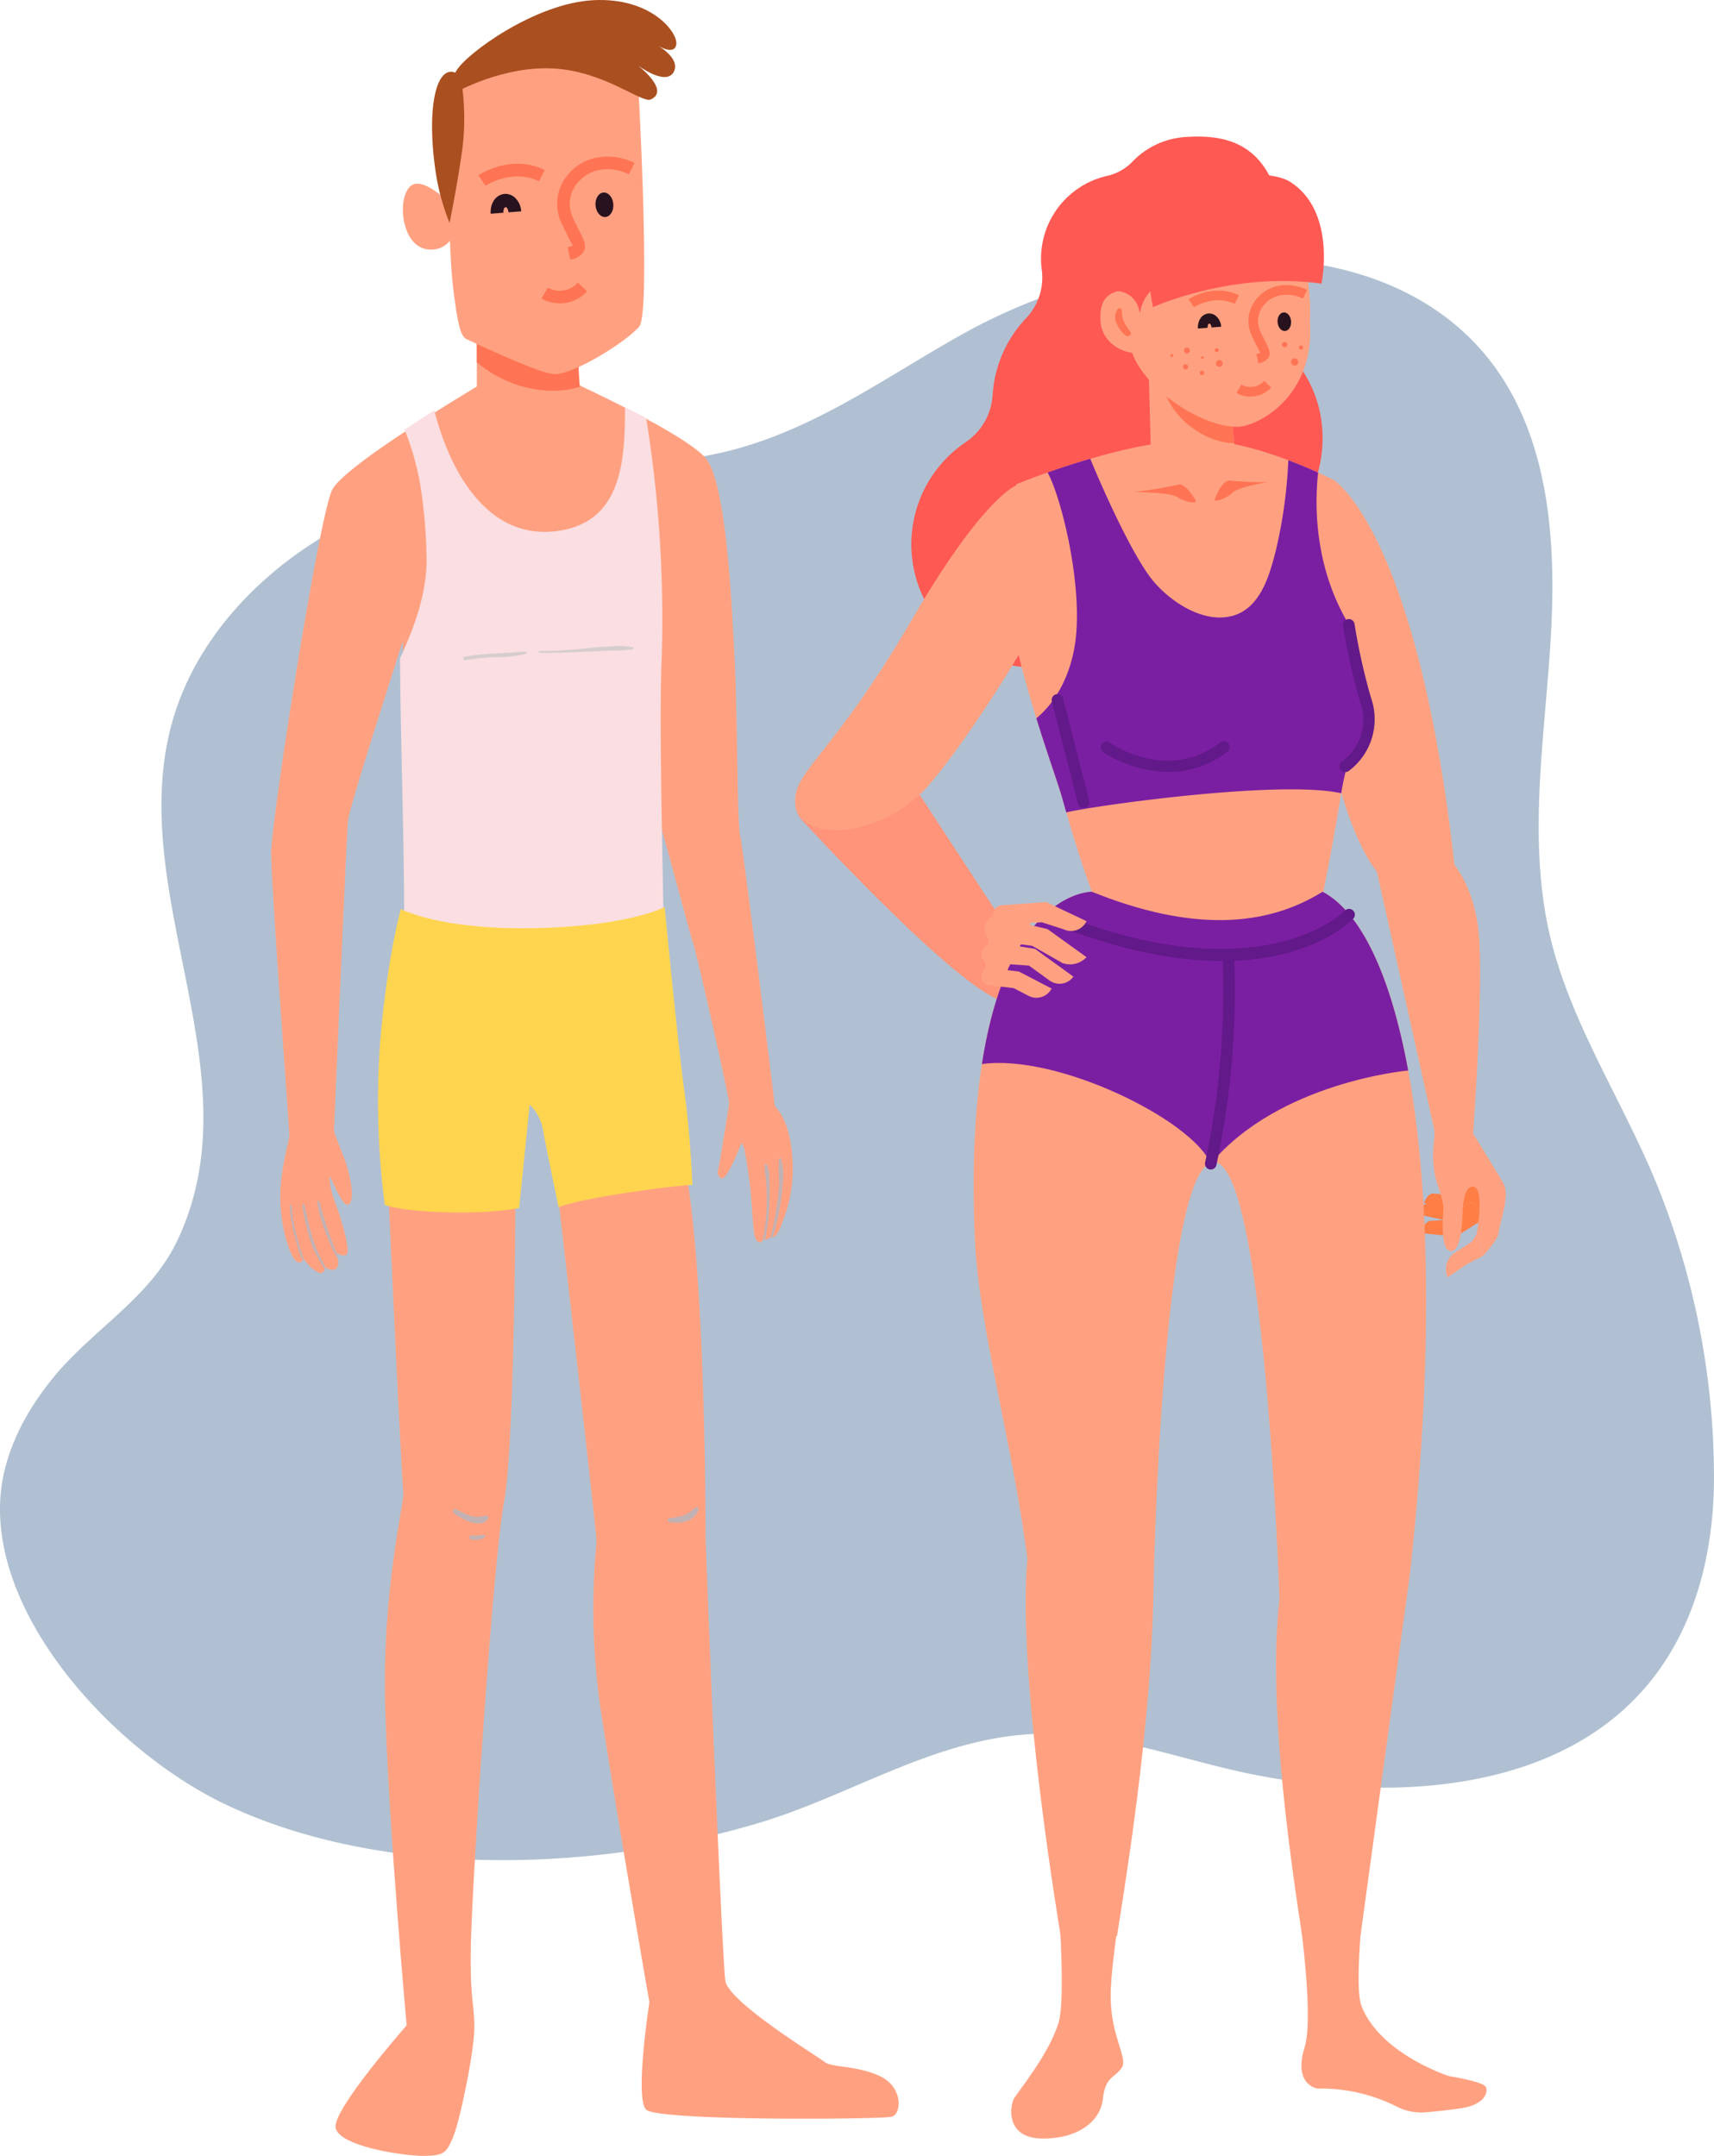 <svg xmlns="http://www.w3.org/2000/svg" width="295" height="371.088" viewBox="0 0 295 371.088">
  <g id="Grupo_1069656" data-name="Grupo 1069656" transform="translate(-180 -5613.186)">
    <g id="Grupo_1069655" data-name="Grupo 1069655">
      <g id="Grupo_1069654" data-name="Grupo 1069654">
        <g id="Grupo_1069653" data-name="Grupo 1069653">
          <g id="Grupo_1069652" data-name="Grupo 1069652">
            <g id="Grupo_1069651" data-name="Grupo 1069651">
              <g id="Grupo_1069650" data-name="Grupo 1069650">
                <g id="Grupo_1069649" data-name="Grupo 1069649">
                  <path id="Trazado_21842" data-name="Trazado 21842" d="M481.115,282.495c-18.635,6.161-35.507,20.74-40.308,39.242-7.632,29.4,14.731,59.945,1.051,88.534-4.689,9.8-14.473,15.153-21.3,23.483-4.865,5.943-8.537,13-9.089,20.5-1.55,21.083,19.952,44.05,38.747,52.976,27.051,12.846,63.69,11.626,91.9,3.15,14.792-4.444,28.22-13.2,43.862-15.012,13.271-1.534,25.328,3.134,37.942,6.023,24.79,5.675,57.146,4.808,72.97-17.247,6.726-9.377,9.352-20.963,9.492-32.3a134.489,134.489,0,0,0-10.207-52.263c-6.135-14.656-15.5-28.573-18.534-44.266-3.279-16.99.025-34.468.788-51.519.88-19.629-1.794-41.5-19.946-53.813-22.7-15.4-58.519-8.479-80.714,3.766-14.577,8.043-27.461,18-44.338,21.245-16.723,3.216-34.187,2.023-50.58,6.953C482.27,282.123,481.692,282.3,481.115,282.495Z" transform="translate(-231.39 5416.554)" fill="#b0c0d2"/>
                  <g id="Grupo_6445" data-name="Grupo 6445" transform="translate(423.993 5790.913)">
                    <path id="Trazado_21843" data-name="Trazado 21843" d="M508.556,309.507l-3.232,2.19h0a3.371,3.371,0,0,1,1.246-4.242l2.887-1.853.829-1.276,1.193,3.639Z" transform="translate(-500.152 -269.574)" fill="#ffa181"/>
                    <g id="Grupo_6443" data-name="Grupo 6443" transform="translate(0 25.264)">
                      <path id="Trazado_21844" data-name="Trazado 21844" d="M515.43,304.829l-5.975,3.812-6.055-.577s.494-2.238,1.89-2.158a24.831,24.831,0,0,0,4.2-.441l3.849-3.516Z" transform="translate(-502.834 -298.782)" fill="#ff7e46"/>
                      <path id="Trazado_21845" data-name="Trazado 21845" d="M513.679,302.634l-5.13,3.267-4.952-1.087s.635-1.8,1.784-1.595a20.63,20.63,0,0,0,3.516.059l3.538-2.52Z" transform="translate(-502.507 -300.757)" fill="#ff7e46"/>
                      <path id="Trazado_21846" data-name="Trazado 21846" d="M515.286,303.441l-6.156,3.921-5.943-1.3s.763-2.164,2.14-1.914a24.908,24.908,0,0,0,4.221.069l4.248-3.022Z" transform="translate(-503.187 -300.036)" fill="#ff7e46"/>
                    </g>
                    <g id="Grupo_6444" data-name="Grupo 6444" transform="translate(0.643)">
                      <path id="Trazado_21847" data-name="Trazado 21847" d="M505.805,315.99c.324,1.6,1.51,4.149,1.409,5.781-.186,2.908-.3,6.948,1.244,7.1,2.11.2,2.033-6.759,2.078-7.052a1.512,1.512,0,0,1,1.667-1.263h0a.88.88,0,0,1,.768.718l.221,3.083L512.92,326l1.193,3.639s2.382-2.663,2.549-3.631c.47-2.735,1.93-6.637.965-8.625-.441-.909-5.305-8.745-5.305-8.745l-2.677-14.023a4.143,4.143,0,0,0-6.217-2.764h0l1.661,13.723a8.632,8.632,0,0,1,.513,4.346A17.894,17.894,0,0,0,505.805,315.99Z" transform="translate(-503.429 -291.252)" fill="#ffa181"/>
                      <path id="Trazado_21848" data-name="Trazado 21848" d="M506.107,305.267A1.512,1.512,0,0,1,507.773,304a.88.88,0,0,1,.768.718l.221,3.083s1.164-7.777-1.47-6.411C506.258,301.929,506.061,305.559,506.107,305.267Z" transform="translate(-498.999 -274.703)" fill="#ff7e46"/>
                    </g>
                  </g>
                  <path id="Trazado_21849" data-name="Trazado 21849" d="M510.434,329.839l-9.888-44.486,7.551-7.259,3.921,3.889c4.138,4.107,5.9,9.757,6.185,15.581.534,11.081-1.1,32.895-1.1,32.895Z" transform="translate(-83.572 5477.845)" fill="#ffa181"/>
                  <path id="Trazado_21850" data-name="Trazado 21850" d="M497.789,347.732s-3.809,21.322-3.809,28.368,3.046,10.661,1.9,12.376-2.855,1.523-3.235,5.329-4.189,6.855-10.281,6.855-5.842-4.806-5.141-6.664c.343-.909,6.092-7.615,7.8-13.327s-1.14-34.843-1.14-34.843S496.455,331.739,497.789,347.732Z" transform="translate(-122.822 5580.639)" fill="#ffa181"/>
                  <path id="Trazado_21851" data-name="Trazado 21851" d="M508.778,347.4s-3.639,25.87-1.837,30.482c3.237,8.272,15.052,12.056,15.052,12.056s5.847.93,6.323,1.839-.146,3.083-4.261,3.7c-2.071.311-4.306.54-6.018.694a9.4,9.4,0,0,1-5-.967,29.035,29.035,0,0,0-13.643-3.12s-4.271-.518-2.262-7.054-2.039-30.848-2.039-30.848S505.39,327.615,508.778,347.4Z" transform="translate(-92.604 5580.606)" fill="#ffa181"/>
                  <path id="Trazado_21852" data-name="Trazado 21852" d="M463.825,285.73s30.426,33.193,35.957,31.348,3.041-8.529-.231-12.447c-1.783-2.137-11.039-16.806-18.643-28.1S459.158,280.122,463.825,285.73Z" transform="translate(-145.985 5468.417)" fill="#ff947a"/>
                  <path id="Trazado_21853" data-name="Trazado 21853" d="M475,293.985l.122-.125a1.6,1.6,0,0,0-.122-2.323h0l.643-2.009h0a1.62,1.62,0,0,0,.117-2.113l-.314-.407,4.519-3.623,3.134.649s1.082,9.656-3.081,11.722S475,293.985,475,293.985Z" transform="translate(-125.921 5486.618)" fill="#ffa181"/>
                  <path id="Trazado_21854" data-name="Trazado 21854" d="M481.483,254.527c.872,11.036,9.837,19.331,20.02,18.529s17.952-10.425,16.865-21.442c-1.183-11.95-8.75-17.093-18.845-15.525C488.442,237.808,480.614,243.488,481.483,254.527Z" transform="translate(-115.287 5407.746)" fill="#ff5953"/>
                  <path id="Trazado_21855" data-name="Trazado 21855" d="M536.924,272.42a15,15,0,0,1-2.8-12.74,25.718,25.718,0,0,0,.68-7.626c-.975-16.939-8.742-19.419-17.582-18.72a13.881,13.881,0,0,0-8.851,4.3,8.669,8.669,0,0,1-4.324,2.374,14.606,14.606,0,0,0-11.211,16.081,10.146,10.146,0,0,1-2.613,8.322,21.146,21.146,0,0,0-5.842,13.407,10.577,10.577,0,0,1-4.689,8.059,21.2,21.2,0,1,0,30.524,27.68,13.329,13.329,0,0,1,10.932-7.083c.183-.008.367-.021.55-.035C539.452,305.036,546.429,284.753,536.924,272.42Z" transform="translate(-133.546 5403.464)" fill="#ff5953"/>
                  <path id="Trazado_21856" data-name="Trazado 21856" d="M519.522,323.812c-5.122-48.109-15.9-64.381-20.868-68.307,0,0-2.164,24.177-1.013,42.206.68,10.688,7.113,28.414,11.971,27.124C519.213,322.292,519.522,323.812,519.522,323.812Z" transform="translate(-88.947 5440.394)" fill="#ffa181"/>
                  <path id="Trazado_21857" data-name="Trazado 21857" d="M526.445,353.1s10.207-42.929,9.949-59.355c-.1-6.286-3.15-33.876-3.15-33.876s-13.917-7.315-24.506-6.988c-12.843.4-30.253,7.618-30.253,7.618s-2.966,9.348-1.752,18.5c1.89,14.247,8.418,31.146,9.662,35.651C499.82,363.2,513.107,360.9,526.445,353.1Z" transform="translate(-123.537 5436.028)" fill="#ffa181"/>
                  <path id="Trazado_21858" data-name="Trazado 21858" d="M532.362,282.751c-4.713-7.743-6.331-17.133-5.377-26.279-1.353-.617-3.12-1.372-5.127-2.129a82.12,82.12,0,0,1-2.113,15.408c-1.082,4.277-2.621,10.029-7.461,11.371-5.4,1.5-11.623-3.027-14.422-6.953-4.4-6.169-10.09-20.073-10.09-20.073-2.759.8-5.284,1.635-7.339,2.358,2.35,4.343,5.826,18.43,4.888,28.137-.532,5.483-2.8,10.815-6.823,14.183,1.985,6.416,3.875,11.629,4.487,13.845q.331,1.2.662,2.352c4.388-1.1,36.64-5.667,47.32-3.3a45.133,45.133,0,0,1,1.119-5.085s2.44-2.326,2.865-3.692c1.411-4.532.035-5.563,0-7.992C534.921,293.179,532.707,286.667,532.362,282.751Z" transform="translate(-120.127 5438.058)" fill="#7b1fa2"/>
                  <path id="Trazado_21859" data-name="Trazado 21859" d="M534.5,282.135H494.781s-22.7-.441-20.145,59.631c.646,15.2,6.507,35.287,9.048,55.166-1.876,20.009,5.709,64.793,5.709,64.793l9.715.154c3.471-21.537,6.079-42.15,6.289-60.184,0,0,1.414-72.366,10.283-73s11.393,75.145,11.393,75.145c-1.619,14.2.25,34.54,3.9,58h10.042l8.492-62.114C556.9,332.9,548.919,289.79,534.5,282.135Z" transform="translate(-126.86 5484.545)" fill="#ffa181"/>
                  <path id="Trazado_21860" data-name="Trazado 21860" d="M514.358,328.952c11.777-14.092,33.979-16.046,33.979-16.046-3.067-16.708-8.245-27.329-14.728-30.771-9.765,6.081-22.516,6.932-39.715,0,0,0-14.3-.274-18.922,29.663C488,309.993,511.16,321.422,514.358,328.952Z" transform="translate(-125.973 5484.545)" fill="#7b1fa2"/>
                  <path id="Trazado_21861" data-name="Trazado 21861" d="M495.439,258.5s-1.738-3.187-3.1-2.69a70.969,70.969,0,0,1-7.533,1.244s6.342.045,7.456.853S495.886,259.229,495.439,258.5Z" transform="translate(-109.662 5440.818)" fill="#ff7454"/>
                  <path id="Trazado_21862" data-name="Trazado 21862" d="M490.083,258.661s1.217-3.418,2.637-3.139a61.518,61.518,0,0,0,6.416.266s-5.04.819-6.012,1.792S489.756,259.451,490.083,258.661Z" transform="translate(-100.97 5440.395)" fill="#ff7454"/>
                  <g id="Grupo_6449" data-name="Grupo 6449" transform="translate(377.612 5673.394)">
                    <path id="Trazado_21863" data-name="Trazado 21863" d="M485.737,247.168l.6,22.2,14.549-1.149-1.523-21.18Z" transform="translate(-485.737 -247.038)" fill="#ffa181"/>
                  </g>
                  <path id="Trazado_21864" data-name="Trazado 21864" d="M503.684,274.332h0c-7.081.215-18.592-8.155-18.81-15.235,0,0-1.523-10.791.369-14.2,3.285-5.919,17.433-6.911,23.1-6.084,8.681,1.263,7.588,17.3,7.588,17.3C516.971,269.29,506.78,274.236,503.684,274.332Z" transform="translate(-110.518 5412.301)" fill="#ff8f68"/>
                  <path id="Trazado_21865" data-name="Trazado 21865" d="M499.288,247.038l-13.505.13a6.054,6.054,0,0,0,2.166,4.229c.356,6.8,7.363,11.719,12.5,11.719Z" transform="translate(-108.049 5426.355)" fill="#ff7454"/>
                  <path id="Trazado_21866" data-name="Trazado 21866" d="M503.684,274.332h0c-7.081.215-18.592-8.155-18.81-15.235,0,0-1.523-10.791.369-14.2,3.285-5.919,17.433-6.911,23.1-6.084,8.681,1.263,7.588,17.3,7.588,17.3C516.971,269.29,506.78,274.236,503.684,274.332Z" transform="translate(-110.518 5412.301)" fill="#ffa181"/>
                  <path id="Trazado_21867" data-name="Trazado 21867" d="M482.684,248.812c.242,3.033,3.15,5.428,6.8,5.329l-.377-11.017C485.456,243.222,482.248,243.366,482.684,248.812Z" transform="translate(-113.253 5419.866)" fill="#ffa181"/>
                  <path id="Trazado_21868" data-name="Trazado 21868" d="M484.767,244.763a.408.408,0,0,0-.755-.223,2.418,2.418,0,0,0-.191,2.368c.606,1.377,1.789,2.7,2.3,2.108s-.045-.441-.936-2.214A4.329,4.329,0,0,1,484.767,244.763Z" transform="translate(-111.673 5421.893)" fill="#ff7454"/>
                  <path id="Trazado_21869" data-name="Trazado 21869" d="M487.512,239.849c5.17-2.071,24.637-2.982,24.637-2.982A28.641,28.641,0,0,1,501,248.551a34.748,34.748,0,0,1-7.628,3.15,7.314,7.314,0,0,0-5.2,5.911h0l-.162-.691a4.062,4.062,0,0,0-4.484-3.094h0S482.342,241.92,487.512,239.849Z" transform="translate(-111.988 5409.493)" fill="#ff5953"/>
                  <path id="Trazado_21870" data-name="Trazado 21870" d="M488.966,247.283a2.8,2.8,0,0,1,.372-1.661,1.855,1.855,0,0,1,1.433-.93,1.8,1.8,0,0,1,1.316.447,2.671,2.671,0,0,1,.874,1.829l-1.669.133a1.048,1.048,0,0,0-.292-.688l-.231.085a1.111,1.111,0,0,0-.133.654Z" transform="translate(-102.785 5422.454)" fill="#28121e"/>
                  <path id="Trazado_21871" data-name="Trazado 21871" d="M496.447,246.129c.069.882-.393,1.64-1.037,1.69s-1.217-.625-1.289-1.507.4-1.643,1.037-1.693S496.378,245.244,496.447,246.129Z" transform="translate(-94.235 5422.341)" fill="#28121e"/>
                  <path id="Trazado_21872" data-name="Trazado 21872" d="M489.271,246.084l-.917-1.382c.175-.117,4.338-2.831,8.678-.67l-.742,1.486C492.806,243.78,489.308,246.063,489.271,246.084Z" transform="translate(-103.785 5419.992)" fill="#ff7454"/>
                  <path id="Trazado_21873" data-name="Trazado 21873" d="M493.925,256.3l-.33-1.624a1.71,1.71,0,0,0,.675-.218c-.059-.066-.385-.7-.675-1.268-.244-.481-.531-1.045-.832-1.712a6.515,6.515,0,0,1-.316-.872,5.912,5.912,0,0,1,.885-5.008,6.477,6.477,0,0,1,4.848-2.727,7.926,7.926,0,0,1,4.17.805l-.742,1.483a6.286,6.286,0,0,0-3.307-.633,4.822,4.822,0,0,0-3.615,2.025,4.2,4.2,0,0,0-.641,3.61,4.71,4.71,0,0,0,.229.638c.287.635.561,1.175.8,1.632.619,1.215,1.031,2.017.651,2.8A2.333,2.333,0,0,1,493.925,256.3Z" transform="translate(-97.356 5419.417)" fill="#ff7454"/>
                  <path id="Trazado_21874" data-name="Trazado 21874" d="M493.885,251.768a4.927,4.927,0,0,1-2.432-.633l.845-1.427a3.167,3.167,0,0,0,3.931-.662l1.2,1.151A4.806,4.806,0,0,1,493.885,251.768Z" transform="translate(-98.647 5429.685)" fill="#ff7454"/>
                  <path id="Trazado_21875" data-name="Trazado 21875" d="M489.083,247.364a.516.516,0,1,1-.556-.473A.517.517,0,0,1,489.083,247.364Z" transform="translate(-104.286 5426.109)" fill="#ff7454"/>
                  <path id="Trazado_21876" data-name="Trazado 21876" d="M489.61,247.658a.221.221,0,0,1-.2.239.223.223,0,0,1-.239-.2.221.221,0,0,1,.2-.239A.223.223,0,0,1,489.61,247.658Z" transform="translate(-102.437 5427.043)" fill="#ff7454"/>
                  <path id="Trazado_21877" data-name="Trazado 21877" d="M488.892,248.391a.452.452,0,1,1-.486-.415A.453.453,0,0,1,488.892,248.391Z" transform="translate(-104.391 5427.91)" fill="#ff7454"/>
                  <path id="Trazado_21878" data-name="Trazado 21878" d="M487.681,247.554a.252.252,0,1,1-.271-.231A.253.253,0,0,1,487.681,247.554Z" transform="translate(-105.736 5426.826)" fill="#ff7454"/>
                  <path id="Trazado_21879" data-name="Trazado 21879" d="M489.839,248.742a.379.379,0,1,1-.407-.348A.376.376,0,0,1,489.839,248.742Z" transform="translate(-102.578 5428.602)" fill="#ff7454"/>
                  <path id="Trazado_21880" data-name="Trazado 21880" d="M490.731,247.244a.34.34,0,1,1-.364-.311A.339.339,0,0,1,490.731,247.244Z" transform="translate(-100.97 5426.179)" fill="#ff7454"/>
                  <path id="Trazado_21881" data-name="Trazado 21881" d="M490.123,248.335a.589.589,0,1,1,.633.542A.589.589,0,0,1,490.123,248.335Z" transform="translate(-100.855 5427.454)" fill="#ff7454"/>
                  <path id="Trazado_21882" data-name="Trazado 21882" d="M495.306,246.947a.448.448,0,0,1-.412.484.451.451,0,1,1,.412-.484Z" transform="translate(-93.751 5425.514)" fill="#ff7454"/>
                  <path id="Trazado_21883" data-name="Trazado 21883" d="M494.989,248.265a.628.628,0,1,1,.675.577A.626.626,0,0,1,494.989,248.265Z" transform="translate(-92.788 5427.268)" fill="#ff7454"/>
                  <path id="Trazado_21884" data-name="Trazado 21884" d="M496.227,247.093a.365.365,0,1,1-.393-.335A.367.367,0,0,1,496.227,247.093Z" transform="translate(-91.942 5425.889)" fill="#ff7454"/>
                  <path id="Trazado_21885" data-name="Trazado 21885" d="M486.436,258.5s13.6-6.212,29-4.043c0,0,2.653-12.431-5.409-17.537C504.818,233.624,481.768,235.793,486.436,258.5Z" transform="translate(-107.994 5407.555)" fill="#ff5953"/>
                  <path id="Trazado_21886" data-name="Trazado 21886" d="M500.888,255.835s-5.632,1.93-17.88,23c-14.169,24.371-21.054,26.317-20.028,32.215s13.338,5.645,21.609-2.3c5.369-5.156,21.334-29.256,23.644-37.809S504.234,256.005,500.888,255.835Z" transform="translate(-146.02 5440.94)" fill="#ffa181"/>
                  <g id="Grupo_6456" data-name="Grupo 6456" transform="translate(361.033 5732.743)">
                    <path id="Trazado_21887" data-name="Trazado 21887" d="M484.969,288.884a1,1,0,0,1-.965-.75l-4.473-17.524a1,1,0,1,1,1.932-.492l4.473,17.521a1,1,0,0,1-.967,1.244Z" transform="translate(-479.499 -269.367)" fill="#621989"/>
                  </g>
                  <g id="Grupo_6457" data-name="Grupo 6457" transform="translate(410.541 5719.824)">
                    <path id="Trazado_21888" data-name="Trazado 21888" d="M499.123,290.776a1,1,0,0,1-.555-1.829,8.971,8.971,0,0,0,3.083-10.361,108.817,108.817,0,0,1-2.889-12.91,1,1,0,1,1,1.964-.346,106.17,106.17,0,0,0,2.828,12.655,11.107,11.107,0,0,1-3.883,12.625A.991.991,0,0,1,499.123,290.776Z" transform="translate(-498.126 -264.506)" fill="#621989"/>
                  </g>
                  <g id="Grupo_6458" data-name="Grupo 6458" transform="translate(369.391 5740.809)">
                    <path id="Trazado_21889" data-name="Trazado 21889" d="M494.334,277.663a21.756,21.756,0,0,1-11.27-3.45,1,1,0,0,1,1.148-1.629c.407.284,10.015,6.887,19.028.021a1,1,0,1,1,1.207,1.587A16.345,16.345,0,0,1,494.334,277.663Z" transform="translate(-482.644 -272.402)" fill="#621989"/>
                  </g>
                  <g id="Grupo_6459" data-name="Grupo 6459" transform="translate(387.39 5776.559)">
                    <path id="Trazado_21890" data-name="Trazado 21890" d="M490.414,323.787a1.047,1.047,0,0,1-.239-.027,1,1,0,0,1-.731-1.207,141.528,141.528,0,0,0,2.988-35.659,1,1,0,0,1,.952-1.042,1.023,1.023,0,0,1,1.039.952,143.546,143.546,0,0,1-3.041,36.223A1,1,0,0,1,490.414,323.787Z" transform="translate(-489.415 -285.852)" fill="#621989"/>
                  </g>
                  <g id="Grupo_6460" data-name="Grupo 6460" transform="translate(358.867 5769.583)">
                    <path id="Trazado_21891" data-name="Trazado 21891" d="M510.164,292.253c-7.892,0-18.066-1.783-30.864-7.107a1,1,0,0,1,.763-1.842c36.6,15.225,51.118.393,51.259.242a1,1,0,0,1,1.462,1.358C532.377,285.342,525.695,292.253,510.164,292.253Z" transform="translate(-478.684 -283.227)" fill="#621989"/>
                  </g>
                  <path id="Trazado_21892" data-name="Trazado 21892" d="M484.813,282.8l-7.636.561a1.548,1.548,0,0,0-1.47,1.523c.029.845.5,1.869,1.345,1.813l7.014-.409,3.769,1.212a2.945,2.945,0,0,0,3.926-1.4h0Z" transform="translate(-124.757 5485.649)" fill="#ffa181"/>
                  <path id="Trazado_21893" data-name="Trazado 21893" d="M485.961,285.933l-8.981-2.156c-.84-.3-1.635.765-1.8,1.685-.128.726.3,2.177.994,2.419l7.147.922,5.167,2.948a3.849,3.849,0,0,0,4.173-.994Z" transform="translate(-125.66 5487.185)" fill="#ffa181"/>
                  <path id="Trazado_21894" data-name="Trazado 21894" d="M484.17,286.553l-7.184-1.151c-.872-.072-2.14,1.324-2.047,2.254a1.548,1.548,0,0,0,1.47,1.326l6.719.452,3.54,2.565a2.946,2.946,0,0,0,4.115-.659h0Z" transform="translate(-126.036 5489.957)" fill="#ffa181"/>
                  <path id="Trazado_21895" data-name="Trazado 21895" d="M481.388,287.665l-4.808-.574a1.477,1.477,0,0,0-1.645,1.534,1.533,1.533,0,0,0,1.382,1.4l4.189.5,2.554,1.326a2.946,2.946,0,0,0,3.974-1.255h0Z" transform="translate(-126.037 5492.746)" fill="#ffa181"/>
                  <path id="Trazado_21896" data-name="Trazado 21896" d="M485.1,393.952a6.972,6.972,0,0,1-1.164,2.382,1.731,1.731,0,0,1-.484.247.748.748,0,0,1-.412.029.183.183,0,0,1-.074-.011,1.051,1.051,0,0,1-.524.319c-.114.032-.226.053-.33.074a3.01,3.01,0,0,1-.361.029.678.678,0,0,1-.072.125.551.551,0,0,1-.9.093c-.641-.537-.691-2.833-.959-6.347a76.413,76.413,0,0,0-1.279-9.492c-.319-1.01-.473-1.061-.473-1.061s-2.5,6.552-3.471,6.079-.526-1.39-.322-2.618,1.608-9.643,1.661-10.334-5.34-24.841-6.182-27.449-5.494-20.578-6.669-23.669c0,0-7.83-37.836-9.109-50.623a79.467,79.467,0,0,0-5.832-22.742s20.61,9.377,23.874,13.643,4.266,22.6,4.835,33.684.431,29,1,31.263,5.964,46.48,5.964,46.48,2.568,2.134,2.988,8.665A24.2,24.2,0,0,1,485.1,393.952Z" transform="translate(-170.447 5429.582)" fill="#ffa181"/>
                  <path id="Trazado_21897" data-name="Trazado 21897" d="M450.455,245.749v11.23s-8.242,15.775-11.227,20.607-1.563,17.907-1.563,17.907.285,24.445.994,32.975-.853,20.607-.853,20.607,23.592.994,30.274.569a52.991,52.991,0,0,0,12.931-2.7s1.85-33.969,1.138-48.322-.71-23.026-.71-23.026-12.224-15.065-12.934-17.622-.569-9.664-.569-9.664S451.734,244.614,450.455,245.749Z" transform="translate(-188.387 5423.86)" fill="#ffa181"/>
                  <path id="Trazado_21898" data-name="Trazado 21898" d="M443.98,252.981a20.46,20.46,0,0,0,11.512,3.612,16.328,16.328,0,0,0,4.487-.673c-.319-3.126-.231-7.612-.231-7.612s-16.2-3.695-17.481-2.56V251.7C442.819,252.152,443.388,252.585,443.98,252.981Z" transform="translate(-180.198 5423.86)" fill="#ff7454"/>
                  <path id="Trazado_21899" data-name="Trazado 21899" d="M440.288,238.1s.284,26.008,1.135,33.256,1.422,8.811,2.416,9.239,11.655,5.542,14.781,5.97,12.934-5.685,14.924-8.245-.284-43.915-.428-44.627-9.521-9.236-17.338-7.817S440.288,237.105,440.288,238.1Z" transform="translate(-183.478 5391.005)" fill="#ffa181"/>
                  <path id="Trazado_21900" data-name="Trazado 21900" d="M446.514,240.623s-5.545-6.111-7.817-3.835-1.422,10.233,2.985,10.8,5.4-4.55,5.4-4.55Z" transform="translate(-188.141 5408.52)" fill="#ffa181"/>
                  <path id="Trazado_21901" data-name="Trazado 21901" d="M465.2,261.841c-1.709,6.967-9.521,18.486-10.52,22.029s-12.221,37.671-12.508,40.651-2.411,53.436-2.411,53.436.566,1.712,1.555,4.122,2.36,7.923.856,8.532c-.96.391-3.123-4.978-3.123-4.978s-.287,1.422.989,4.835,2.206,7.182,2.063,8.314c-.093.763-.9.6-1.414.4-.247-.093-.431-.186-.431-.186a8.2,8.2,0,0,1,.2,1.135,1.819,1.819,0,0,1-.277,1.462,1.393,1.393,0,0,1-1.651-.072h-.011c-.154-.1-.258-.186-.258-.186a2.053,2.053,0,0,1-.082.362c-.133.391-.441.906-1.164.566a6.647,6.647,0,0,1-2.06-1.781l-.011-.011c-.237-.3-.38-.516-.38-.516a1.561,1.561,0,0,1-.207.3c-.308.322-.917.641-1.669-.659-.906-1.534-2.174-5.717-2.174-10.406s1.565-9.667,1.565-10.52-3.131-43.062-3.131-48.606,8.242-58.124,10.52-62.534S465.332,249.2,465.332,249.2A27.568,27.568,0,0,1,465.2,261.841Z" transform="translate(-202.275 5429.936)" fill="#ffa181"/>
                  <path id="Trazado_21902" data-name="Trazado 21902" d="M441.947,301.076c0,1.422,2.557,56.567,2.841,57.989s-3.695,16.485-3.126,36.951,3.695,54.86,3.695,54.86-12.79,14.5-12.224,17.625,11.371,4.832,15.065,4.832,3.982-.569,5.117-3.128,3.7-14.781,3.7-19.044-.853-4.548-.569-15.35,3.695-64.24,5.685-75.042,1.988-59.408,1.988-61.965S441.947,301.076,441.947,301.076Z" transform="translate(-195.369 5510.941)" fill="#ffa181"/>
                  <path id="Trazado_21903" data-name="Trazado 21903" d="M447.435,318.879s7.1,61.965,7.1,63.671a120.153,120.153,0,0,0,.853,29.846c2.56,16.772,8.245,49.459,8.245,49.459s-2.559,16.487-.569,18.476,40.553,1.7,42.283,1.212,1.951-5.029-1.943-6.924-8.463-1.544-9.558-2.451-16.57-10.313-17.139-14.007-3.41-74.758-3.41-76.749,0-48.606-3.982-65.659-9.38-26.721-9.38-26.721S445.728,303.245,447.435,318.879Z" transform="translate(-171.864 5495.982)" fill="#ffa181"/>
                  <path id="Trazado_21904" data-name="Trazado 21904" d="M482.632,339.412c0-5.428-.8-33.833-.322-44.949a216.3,216.3,0,0,0-2.663-41.889l-3.625-1.813c0,9.523-.651,19.927-11.831,21.32-12.3,1.528-18.547-11.086-21-20.788l-5.117,3.306a47.3,47.3,0,0,1,2.7,9.47,87.612,87.612,0,0,1,1.066,11.668c.338,6.568-2.118,12.952-4.548,18.25.093,14.63.726,31.173.712,45.895,12.527,8.269,42.227,3.477,44.483-.614" transform="translate(-188.442 5432.528)" fill="#fadee1"/>
                  <path id="Trazado_21905" data-name="Trazado 21905" d="M439.806,283.48s6.953,3.716,23.664,3.269c15.988-.428,21.745-3.626,21.745-3.626s2.2,23.095,3.338,31.34,1.422,16.485,1.422,16.485-3.269.143-11.655,1.422c-9.2,1.4-11.368,2.416-11.368,2.416s-2.368-11.4-2.629-12.968a8,8,0,0,0-2.347-4.691l-1.813,17.8s-4.157.96-12.471.744c-8.117-.207-10.658-1.278-10.658-1.278a139.289,139.289,0,0,1-.747-28.568C437.534,291.409,439.806,283.48,439.806,283.48Z" transform="translate(-190.813 5486.185)" fill="#ffd54f"/>
                  <path id="Trazado_21906" data-name="Trazado 21906" d="M444.583,242.252c.712-5.422.072-11.235-.425-12.28s-2.913-2.156-4.123,2.286-.569,11.562.284,15.937a38.091,38.091,0,0,0,2.063,6.858S443.873,247.672,444.583,242.252Z" transform="translate(-185.002 5396.505)" fill="#aa4f20"/>
                  <path id="Trazado_21907" data-name="Trazado 21907" d="M465.023,224.418c-10.021.524-21.888,9.207-23.595,12.192-1.815,3.176.027,3.628.027,3.628s8.075-4.577,16.817-4.056,15.105,6.01,16.628,5.329c3.482-1.55-2.275-5.925-2.275-5.925s4.9,3.724,6.254,1.164c1.244-2.355-2.913-4.625-2.913-4.625s2.985,1.959,3.338-.066S475.041,223.894,465.023,224.418Z" transform="translate(-182.913 5388.8)" fill="#aa4f20"/>
                  <path id="Trazado_21908" data-name="Trazado 21908" d="M432.58,311.725a1.563,1.563,0,0,1-.207.3c-.1-.226-.194-.452-.287-.688a23.046,23.046,0,0,1-.816-2.578,26.7,26.7,0,0,1-1.122-6.089c-.011-.308.369-.348.375-.04C430.579,306.345,432.58,311.725,432.58,311.725Z" transform="translate(-200.289 5518.167)" fill="#c1b1b3"/>
                  <path id="Trazado_21909" data-name="Trazado 21909" d="M434.93,313.19a2.051,2.051,0,0,1-.082.362,8.926,8.926,0,0,1-.71-1.122,18.444,18.444,0,0,1-1.4-2.65,24.584,24.584,0,0,1-.949-3.174,35.428,35.428,0,0,1-.824-3.976c-.043-.268.361-.383.4-.114a46.017,46.017,0,0,0,1.924,7.259C433.837,311.159,434.93,313.19,434.93,313.19Z" transform="translate(-198.941 5518.082)" fill="#c1b1b3"/>
                  <path id="Trazado_21910" data-name="Trazado 21910" d="M435.314,311.2a8.205,8.205,0,0,1,.2,1.135c-.351-.609-.638-1.247-.928-1.834-.473-.97-.864-1.97-1.247-2.98a22.91,22.91,0,0,1-1.411-5.162c-.04-.308.359-.268.417.05A62.928,62.928,0,0,0,435.314,311.2Z" transform="translate(-197.334 5517.73)" fill="#c1b1b3"/>
                  <path id="Trazado_21911" data-name="Trazado 21911" d="M461.966,305.619a34,34,0,0,1-.771,7.2,3.008,3.008,0,0,1-.361.029.684.684,0,0,1-.072.125,33.32,33.32,0,0,0,.742-7.285c-.011-1.1-.072-2.206-.165-3.306a14.5,14.5,0,0,1-.186-2.485c.021-.122.154-.2.247-.1.516.5.494,1.677.526,2.339C461.977,303.291,461.977,304.455,461.966,305.619Z" transform="translate(-149.532 5513.752)" fill="#c1b1b3"/>
                  <path id="Trazado_21912" data-name="Trazado 21912" d="M463.406,303.712a33.653,33.653,0,0,1-.38,3.4,42.529,42.529,0,0,1-1.34,5.9.749.749,0,0,1-.412.029,49.726,49.726,0,0,0,1.143-5.789,34.8,34.8,0,0,0,.372-3.721,25.761,25.761,0,0,1-.021-4c.04-.207.3-.154.359,0A10.191,10.191,0,0,1,463.406,303.712Z" transform="translate(-148.684 5513.156)" fill="#c1b1b3"/>
                  <path id="Trazado_21913" data-name="Trazado 21913" d="M454.956,324.559a10.262,10.262,0,0,0,1.454.114,4.563,4.563,0,0,0,1.411-.269,3.14,3.14,0,0,0,2.126-2.02.317.317,0,0,0-.46-.353c-.383.231-.688.561-1.05.8a4.586,4.586,0,0,1-1,.534,8.483,8.483,0,0,1-1.193.316,9.691,9.691,0,0,1-1.289.2.338.338,0,0,0,0,.675Z" transform="translate(-159.7 5550.616)" fill="#c1b1b3"/>
                  <path id="Trazado_21914" data-name="Trazado 21914" d="M440.918,322.877a12.1,12.1,0,0,0,2.82,1.494c.93.306,2.5.46,3.014-.609a.349.349,0,0,0-.3-.521,5.014,5.014,0,0,0-.688.114,3.8,3.8,0,0,1-.585.1,4.127,4.127,0,0,1-1.313-.152,11.72,11.72,0,0,1-2.536-1.135.411.411,0,0,0-.415.71Z" transform="translate(-182.752 5550.823)" fill="#c1b1b3"/>
                  <path id="Trazado_21915" data-name="Trazado 21915" d="M442.045,324.572a4.951,4.951,0,0,0,1.239.032,2.347,2.347,0,0,0,.6-.114,2.582,2.582,0,0,0,.306-.133.865.865,0,0,0,.229-.2.211.211,0,0,0-.146-.356.9.9,0,0,0-.282-.008c-.093.013-.1.016-.2.024s-.207.027-.311.045c-.011,0-.146.024-.088.016-.045.005-.088.011-.133.013a4.412,4.412,0,0,1-.529.021c-.09,0-.181-.008-.268-.013l-.133-.013-.077-.011-.016,0a.376.376,0,0,0-.447.252.366.366,0,0,0,.253.447Z" transform="translate(-180.997 5553.599)" fill="#c1b1b3"/>
                  <path id="Trazado_21920" data-name="Trazado 21920" d="M441.759,268.048a37.483,37.483,0,0,1,5.345-.516,18.432,18.432,0,0,0,5.1-.606c.17-.061.17-.332-.035-.335-.9-.008-1.8.112-2.7.157-.88.045-1.76.106-2.642.154a36.9,36.9,0,0,0-5.215.55c-.388.077-.242.667.146.6Z" transform="translate(-181.657 5458.773)" fill="#d7cdce"/>
                  <path id="Trazado_21921" data-name="Trazado 21921" d="M446.418,267.388c2.708.082,5.422-.085,8.128-.186,1.334-.048,2.663-.135,3.995-.189a26.283,26.283,0,0,0,3.936-.237.179.179,0,0,0,.008-.343,13.066,13.066,0,0,0-3.769-.152c-1.313.064-2.621.157-3.929.3a67.614,67.614,0,0,1-8.362.486.161.161,0,0,0-.008.322Z" transform="translate(-173.565 5458.16)" fill="#d7cdce"/>
                  <path id="Trazado_21922" data-name="Trazado 21922" d="M443.173,240.362a3.661,3.661,0,0,1,.486-2.188,2.455,2.455,0,0,1,1.887-1.225,2.39,2.39,0,0,1,1.733.59,3.51,3.51,0,0,1,1.148,2.408l-2.2.175a1.361,1.361,0,0,0-.385-.906l-.306.109a1.484,1.484,0,0,0-.173.864Z" transform="translate(-178.716 5409.615)" fill="#28121e"/>
                  <path id="Trazado_21923" data-name="Trazado 21923" d="M453.018,238.842c.09,1.164-.518,2.164-1.363,2.23s-1.605-.824-1.7-1.988.518-2.161,1.363-2.227S452.925,237.677,453.018,238.842Z" transform="translate(-167.459 5409.469)" fill="#28121e"/>
                  <path id="Trazado_21924" data-name="Trazado 21924" d="M443.574,238.783l-1.209-1.818c.229-.154,5.712-3.726,11.424-.882l-.975,1.954C448.226,235.748,443.622,238.754,443.574,238.783Z" transform="translate(-180.034 5406.375)" fill="#ff7454"/>
                  <path id="Trazado_21925" data-name="Trazado 21925" d="M449.7,252.238l-.436-2.137a2.3,2.3,0,0,0,.888-.287c-.077-.088-.508-.928-.888-1.672-.322-.633-.7-1.374-1.1-2.251a8.223,8.223,0,0,1-.417-1.148,7.784,7.784,0,0,1,1.164-6.592,8.514,8.514,0,0,1,6.387-3.591,10.4,10.4,0,0,1,5.486,1.061l-.973,1.954a8.3,8.3,0,0,0-4.356-.837,6.35,6.35,0,0,0-4.758,2.669,5.544,5.544,0,0,0-.845,4.752,5.916,5.916,0,0,0,.3.84c.375.837.739,1.547,1.047,2.148.819,1.6,1.358,2.655.858,3.695A3.072,3.072,0,0,1,449.7,252.238Z" transform="translate(-171.569 5405.618)" fill="#ff7454"/>
                  <path id="Trazado_21926" data-name="Trazado 21926" d="M449.648,246.264a6.482,6.482,0,0,1-3.2-.832l1.114-1.879a4.161,4.161,0,0,0,5.172-.869l1.576,1.512A6.319,6.319,0,0,1,449.648,246.264Z" transform="translate(-173.27 5419.137)" fill="#ff7454"/>
                </g>
              </g>
            </g>
          </g>
        </g>
      </g>
    </g>
  </g>
</svg>
